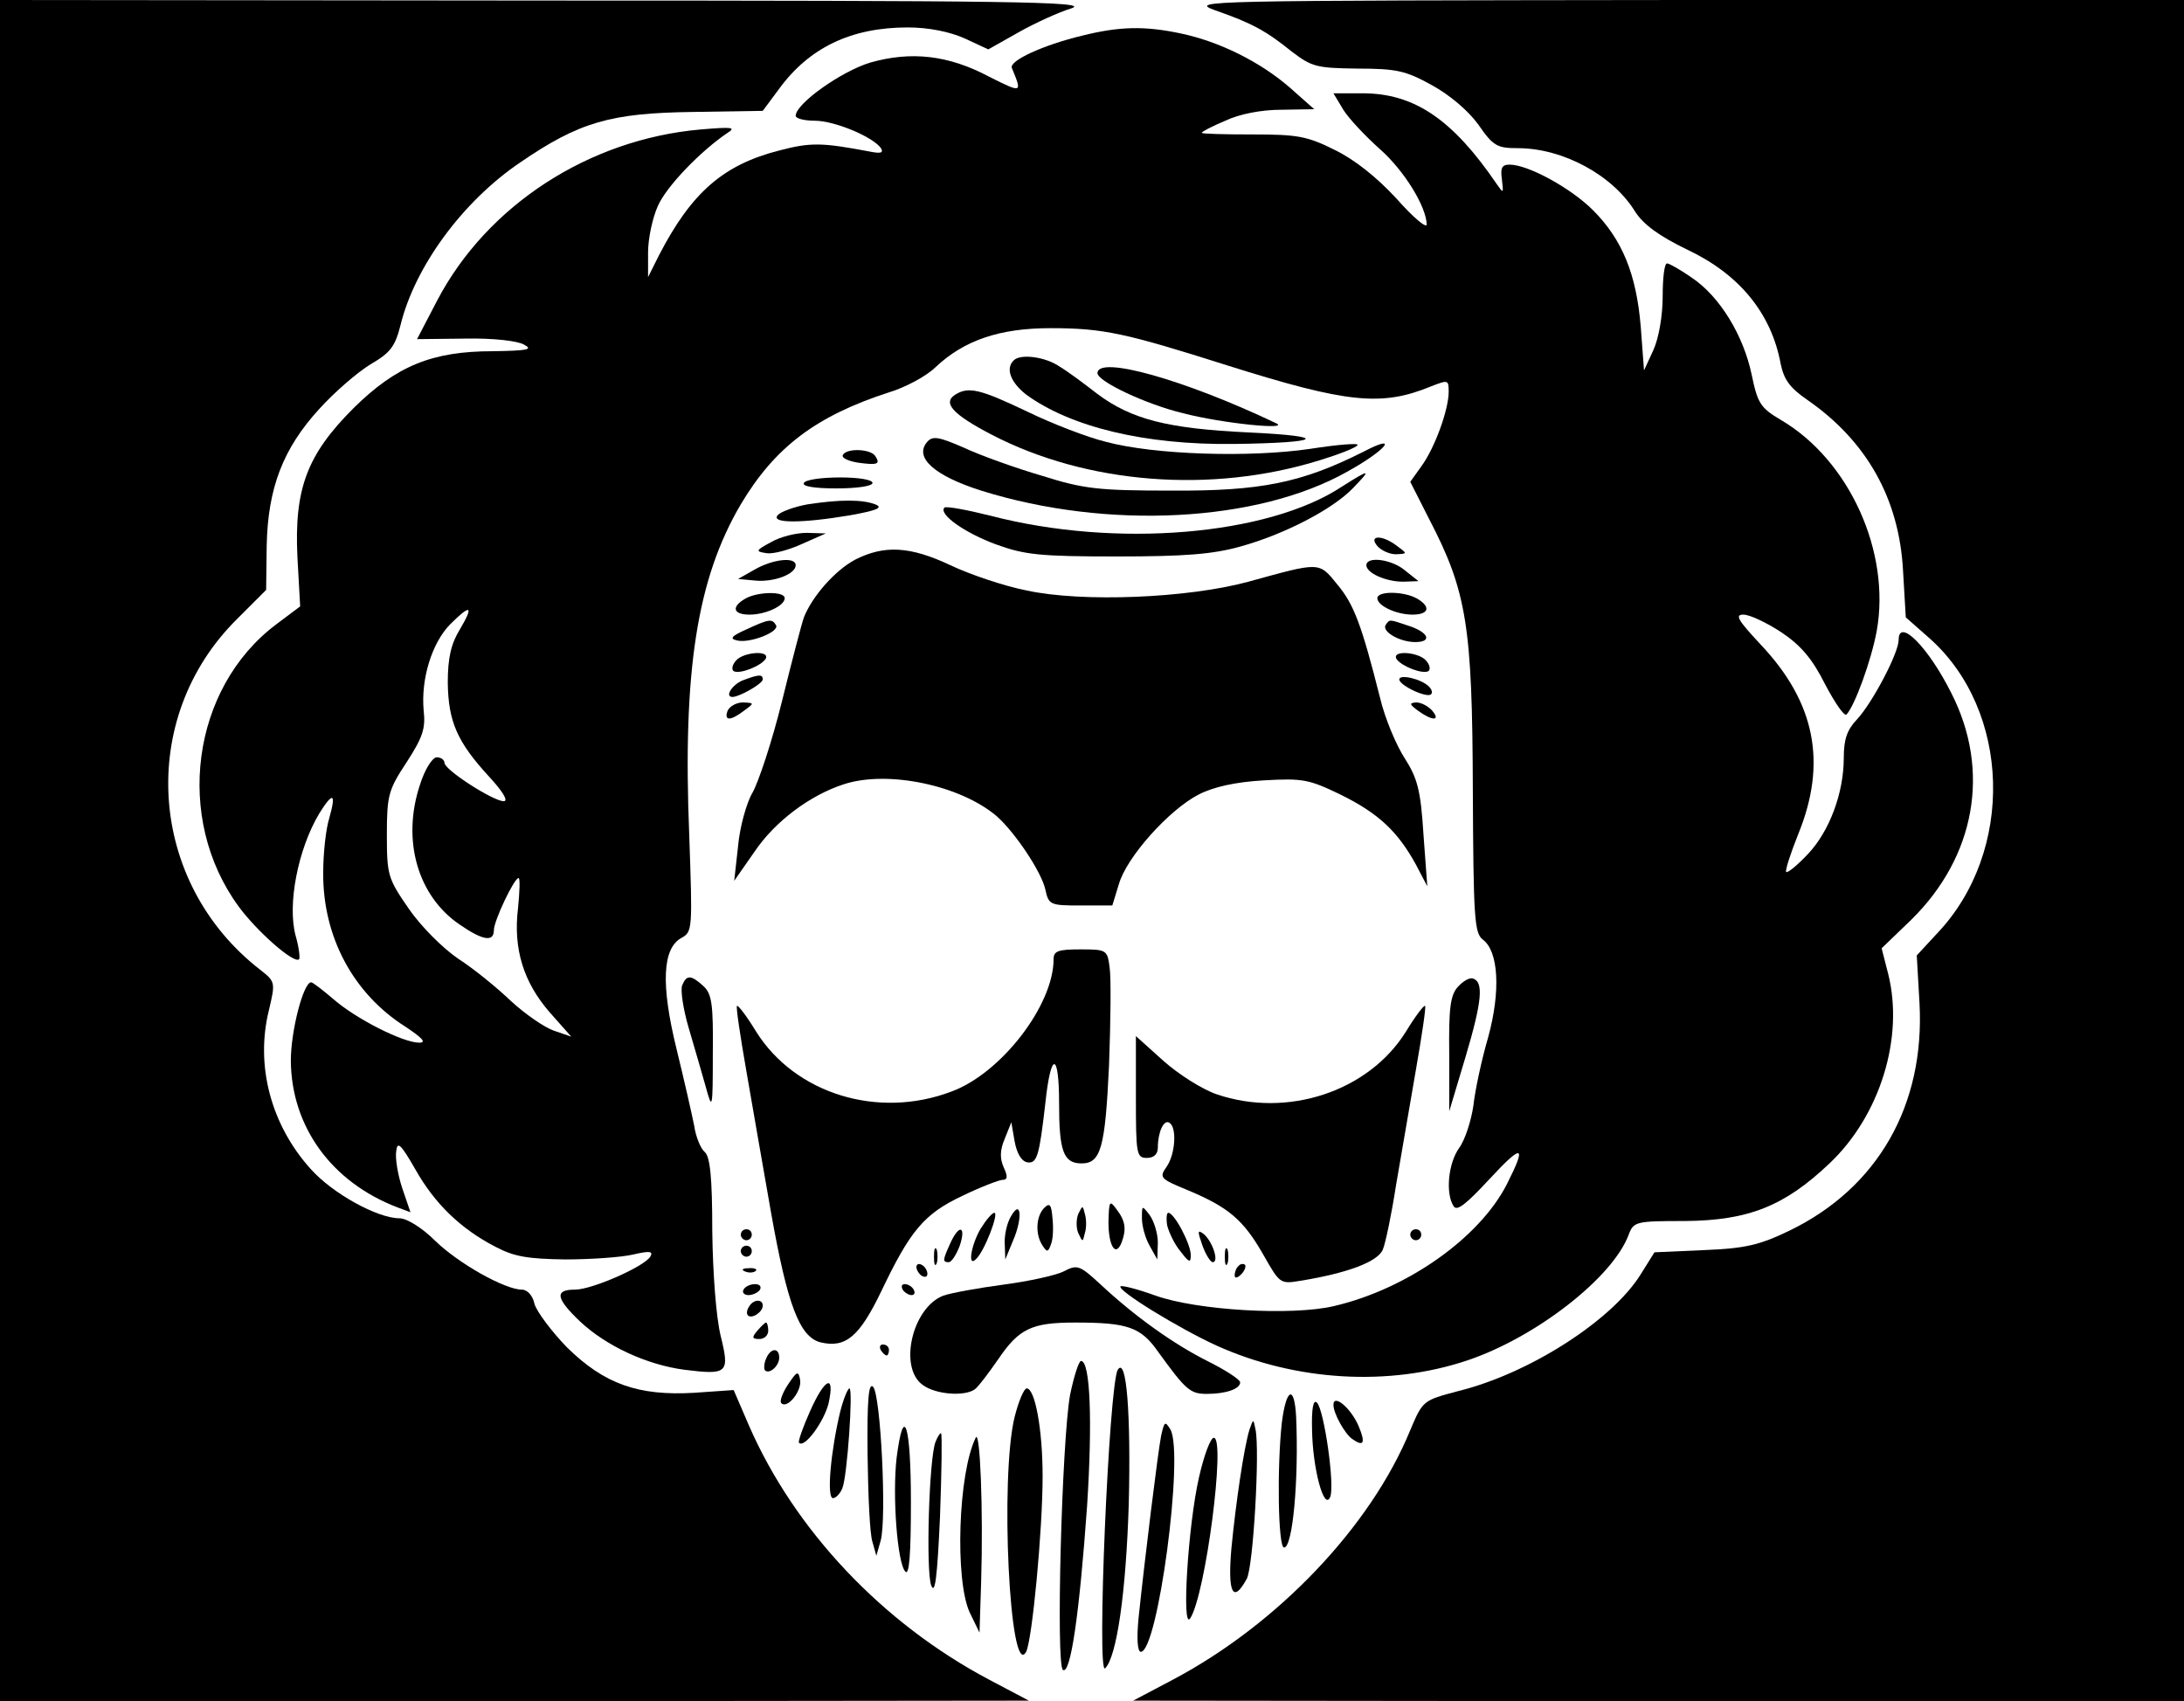 <?xml version="1.0" standalone="no"?>
<!DOCTYPE svg PUBLIC "-//W3C//DTD SVG 20010904//EN"
 "http://www.w3.org/TR/2001/REC-SVG-20010904/DTD/svg10.dtd">
<svg version="1.0" xmlns="http://www.w3.org/2000/svg"
 width="398pt" height="310pt" viewBox="0 0 398 310"
 preserveAspectRatio="xMidYMid meet">

<g transform="translate(0,310) scale(0.1,-0.1)"
fill="#000000" stroke="none">
<path d="M0 1550 l0 -1550 938 0 937 1 -72 38 c-195 103 -355 273 -438 463
l-28 65 -72 -5 c-102 -6 -164 16 -232 83 -28 29 -55 65 -59 79 -3 15 -13 26
-23 26 -31 0 -116 48 -158 89 -24 24 -52 41 -65 41 -40 0 -122 45 -162 90 -72
80 -101 188 -76 289 12 51 12 52 -16 74 -205 159 -225 458 -42 639 l53 53 1
80 c2 106 30 178 96 250 28 31 70 67 93 81 36 21 45 32 55 72 26 106 113 225
218 296 108 74 165 90 315 92 l127 2 29 39 c55 76 132 113 235 113 39 0 77 -8
104 -20 l43 -20 55 31 c30 17 74 37 97 44 35 12 -115 14 -955 14 l-998 1 0
-1550z"/>
<path d="M2215 3081 c66 -23 92 -37 139 -75 37 -28 45 -30 120 -31 71 0 88 -4
135 -30 33 -18 67 -47 85 -72 27 -39 34 -43 72 -43 82 0 173 -49 214 -116 15
-23 43 -44 95 -69 95 -45 153 -116 170 -208 6 -29 17 -44 49 -66 108 -75 167
-180 174 -311 l5 -85 42 -37 c150 -132 157 -390 15 -539 l-37 -40 5 -87 c10
-186 -76 -337 -238 -415 -54 -26 -80 -32 -155 -35 l-90 -4 -25 -40 c-52 -84
-203 -181 -333 -213 -64 -17 -64 -17 -87 -71 -72 -176 -242 -354 -433 -455
l-72 -38 958 -1 957 0 0 1550 0 1550 -907 0 c-889 -1 -907 -1 -858 -19z"/>
<path d="M1972 3035 c-71 -17 -134 -46 -128 -59 19 -46 19 -46 -41 -16 -75 40
-143 47 -217 26 -53 -16 -136 -75 -136 -97 0 -5 16 -9 35 -9 36 0 108 -30 121
-51 4 -8 -2 -9 -22 -5 -85 16 -106 17 -163 2 -103 -26 -161 -77 -220 -191
l-20 -40 0 45 c0 25 8 63 18 85 16 36 78 100 127 133 16 10 8 11 -50 6 -203
-18 -388 -138 -479 -311 l-37 -71 88 1 c50 1 95 -4 107 -11 17 -9 7 -11 -57
-12 -111 0 -176 -27 -254 -104 -84 -84 -108 -146 -102 -271 l5 -90 -44 -33
c-154 -116 -186 -353 -68 -514 33 -45 101 -105 110 -96 2 2 0 21 -6 42 -16 57
4 159 43 224 25 40 31 37 18 -9 -6 -19 -11 -63 -11 -99 -1 -117 55 -221 150
-281 30 -20 39 -29 25 -29 -30 0 -116 44 -156 79 -20 17 -38 31 -41 31 -14 0
-37 -88 -37 -143 1 -120 74 -221 194 -267 l24 -9 -15 44 c-8 24 -13 54 -11 67
2 19 8 14 35 -33 35 -62 82 -108 146 -141 34 -18 59 -22 127 -23 47 0 103 4
124 9 30 7 37 6 31 -4 -11 -18 -106 -60 -137 -60 -38 0 -35 -16 9 -58 48 -45
122 -79 190 -88 80 -10 83 -6 66 63 -8 34 -14 112 -15 190 0 98 -4 136 -14
144 -7 6 -16 27 -19 48 -4 20 -18 82 -32 139 -29 118 -26 184 9 203 20 11 20
16 14 188 -12 298 14 466 94 602 62 104 137 161 270 204 30 9 69 30 85 46 52
49 117 71 209 71 97 0 137 -9 323 -68 219 -69 281 -75 371 -38 31 12 32 12 32
-10 0 -32 -25 -102 -50 -136 l-20 -28 35 -69 c68 -131 78 -194 79 -490 1 -237
3 -263 18 -275 29 -21 33 -94 10 -178 -12 -41 -24 -97 -27 -125 -4 -27 -15
-62 -26 -77 -20 -28 -25 -83 -10 -106 6 -10 23 4 64 48 62 67 70 65 33 -8 -50
-98 -182 -191 -315 -222 -76 -18 -249 -8 -325 19 -33 12 -61 19 -64 17 -7 -7
105 -76 175 -108 144 -65 314 -75 457 -27 125 42 265 151 294 229 9 24 13 25
103 25 115 1 181 27 263 105 92 87 136 229 107 345 l-12 47 54 52 c117 115
145 272 73 413 -42 84 -96 138 -96 97 0 -24 -48 -115 -76 -145 -18 -19 -24
-36 -24 -70 0 -64 -26 -134 -66 -176 -19 -20 -36 -34 -39 -32 -2 3 8 34 22 69
53 130 31 240 -68 345 -42 45 -48 55 -32 55 12 0 43 -15 69 -32 36 -24 57 -49
80 -95 18 -34 35 -59 39 -55 15 16 45 98 55 152 26 144 -50 312 -175 385 -37
22 -42 30 -53 83 -15 71 -58 142 -109 176 -20 14 -41 26 -45 26 -5 0 -8 -27
-8 -60 0 -35 -7 -76 -17 -98 l-17 -37 -6 80 c-8 96 -34 159 -87 212 -40 40
-118 83 -152 83 -14 0 -17 -6 -14 -27 3 -26 3 -26 -9 -9 -81 119 -151 166
-245 166 l-53 0 18 -30 c10 -16 40 -48 67 -72 44 -39 84 -104 85 -137 0 -8
-25 13 -55 47 -36 39 -76 71 -113 89 -50 25 -68 28 -149 28 -51 0 -93 1 -93 3
0 2 19 12 43 22 25 12 65 20 102 20 l60 1 -44 39 c-54 47 -128 84 -199 99 -66
14 -112 13 -180 -4z m-1134 -1082 c-16 -26 -22 -52 -22 -97 1 -71 17 -108 76
-172 24 -26 35 -44 26 -44 -19 0 -108 57 -108 70 0 5 -6 10 -14 10 -8 0 -22
-22 -31 -51 -33 -100 -4 -202 73 -254 42 -29 62 -32 62 -10 0 17 37 95 45 95
3 0 2 -25 -1 -55 -9 -74 10 -135 58 -190 l39 -44 -32 11 c-17 6 -52 30 -78 54
-25 24 -68 59 -96 77 -28 19 -68 59 -90 91 -38 55 -40 61 -40 135 0 72 3 82
36 132 29 45 35 61 31 95 -5 57 15 122 48 156 38 38 44 35 18 -9z"/>
<path d="M1847 2443 c-15 -15 -5 -40 23 -62 81 -59 216 -92 378 -90 162 2 178
14 27 21 -148 7 -213 24 -275 70 -23 18 -54 41 -69 50 -26 18 -72 24 -84 11z"/>
<path d="M2000 2420 c0 -15 89 -57 156 -73 73 -19 198 -31 169 -18 -166 79
-325 124 -325 91z"/>
<path d="M1741 2381 c-24 -15 -5 -36 66 -73 173 -90 400 -108 597 -47 36 11
67 23 70 28 3 4 -36 1 -87 -7 -109 -16 -283 -11 -372 13 -33 8 -98 33 -143 55
-86 41 -107 46 -131 31z"/>
<path d="M1689 2294 c-23 -28 14 -61 99 -88 230 -72 504 -58 668 35 72 40 94
70 29 36 -113 -57 -188 -72 -350 -71 -133 0 -160 3 -236 27 -48 14 -112 37
-142 51 -48 21 -58 22 -68 10z"/>
<path d="M1536 2271 c-3 -5 9 -11 27 -14 36 -5 42 -3 32 12 -8 13 -52 15 -59
2z"/>
<path d="M2445 2213 c-135 -89 -412 -112 -639 -53 -44 11 -82 18 -85 15 -11
-12 37 -46 94 -67 52 -19 80 -22 220 -22 124 0 175 4 225 18 80 22 169 68 206
107 34 35 31 35 -21 2z"/>
<path d="M1465 2220 c-4 -6 18 -10 59 -10 37 0 66 4 66 10 0 6 -26 10 -59 10
-33 0 -63 -4 -66 -10z"/>
<path d="M1472 2181 c-23 -4 -48 -13 -54 -19 -16 -16 42 -16 131 -1 50 9 61
14 46 20 -24 9 -64 9 -123 0z"/>
<path d="M1405 2112 c-28 -15 -29 -17 -8 -20 12 -2 41 6 65 17 l43 19 -35 1
c-19 0 -48 -7 -65 -17z"/>
<path d="M2510 2105 c7 -8 22 -15 34 -15 21 1 21 1 2 15 -27 21 -53 20 -36 0z"/>
<path d="M1558 2080 c-37 -20 -78 -67 -93 -105 -4 -11 -22 -80 -40 -153 -18
-73 -43 -148 -54 -167 -11 -19 -23 -63 -26 -97 l-7 -63 37 53 c37 55 101 103
163 123 80 26 212 -2 278 -58 34 -30 82 -102 89 -134 6 -28 9 -29 64 -29 l58
0 12 39 c14 49 91 135 145 163 27 14 67 23 119 26 71 4 82 2 140 -26 69 -34
104 -67 137 -127 l21 -40 -7 95 c-5 80 -11 102 -34 138 -15 23 -36 72 -45 110
-34 135 -48 171 -78 207 -34 42 -31 41 -162 5 -110 -30 -303 -38 -404 -16 -41
8 -103 29 -139 46 -74 35 -121 37 -174 10z"/>
<path d="M1375 2062 l-30 -17 32 -3 c34 -3 73 12 73 28 0 16 -42 11 -75 -8z"/>
<path d="M2490 2070 c0 -14 35 -30 67 -30 l28 1 -24 19 c-24 21 -71 27 -71 10z"/>
<path d="M1358 2009 c-26 -15 -22 -29 8 -29 29 0 64 16 64 30 0 13 -50 12 -72
-1z"/>
<path d="M2510 2010 c0 -14 35 -30 64 -30 31 0 34 15 7 30 -25 13 -71 13 -71
0z"/>
<path d="M1360 1953 c-27 -12 -31 -17 -17 -20 23 -6 79 16 71 28 -7 12 -13 11
-54 -8z"/>
<path d="M2525 1961 c-7 -12 26 -31 54 -31 31 0 25 17 -10 29 -39 13 -36 13
-44 2z"/>
<path d="M1341 1896 c-7 -8 -8 -16 -4 -19 11 -6 49 9 58 22 10 17 -41 13 -54
-3z"/>
<path d="M2545 1899 c9 -13 47 -28 58 -22 4 3 3 11 -4 19 -13 16 -64 20 -54 3z"/>
<path d="M1353 1860 c-19 -8 -33 -30 -18 -30 12 0 55 24 55 32 0 10 -8 9 -37
-2z"/>
<path d="M2550 1862 c0 -11 51 -35 58 -27 3 3 1 9 -4 14 -14 14 -54 23 -54 13z"/>
<path d="M1326 1805 c-7 -19 5 -19 30 0 19 14 19 14 -2 15 -12 0 -24 -7 -28
-15z"/>
<path d="M2584 1805 c26 -19 42 -19 26 0 -7 8 -20 15 -29 15 -13 -1 -13 -3 3
-15z"/>
<path d="M1920 1352 c0 -84 -96 -208 -186 -241 -134 -51 -285 -4 -356 109 -17
28 -33 49 -35 47 -2 -2 6 -55 17 -118 11 -63 31 -179 45 -258 30 -169 52 -227
90 -237 46 -11 71 10 111 93 53 111 78 141 148 174 33 16 67 29 73 29 9 0 10
6 2 23 -7 16 -7 31 2 52 l12 30 6 -35 c4 -21 12 -36 23 -38 18 -3 22 12 33
108 10 95 25 94 25 0 0 -88 8 -110 41 -110 35 0 43 28 50 178 3 81 4 162 1
180 -4 31 -6 32 -53 32 -41 0 -49 -3 -49 -18z"/>
<path d="M1243 1304 c-3 -9 2 -43 12 -77 10 -34 24 -82 31 -107 12 -44 13 -43
13 61 1 90 -2 108 -17 122 -23 21 -31 21 -39 1z"/>
<path d="M2657 1302 c-14 -15 -17 -39 -16 -123 l0 -104 30 100 c30 101 33 136
13 142 -6 2 -18 -5 -27 -15z"/>
<path d="M2562 1220 c-68 -109 -216 -158 -345 -114 -26 9 -69 36 -97 61 l-50
45 0 -111 c0 -104 1 -111 20 -111 13 0 20 7 20 19 0 28 11 52 21 45 14 -8 11
-57 -5 -80 -14 -20 -12 -22 39 -43 74 -31 101 -54 137 -117 30 -53 31 -54 67
-48 87 14 142 35 151 57 5 12 16 65 24 117 9 52 25 146 36 209 11 63 19 116
17 118 -2 2 -18 -19 -35 -47z"/>
<path d="M1903 899 c-15 -15 -17 -48 -3 -69 8 -12 10 -12 15 2 4 9 5 30 3 48
-2 25 -5 29 -15 19z"/>
<path d="M2020 873 c0 -43 13 -65 24 -37 9 24 7 39 -9 60 -13 18 -14 16 -15
-23z"/>
<path d="M1842 883 c-7 -12 -12 -34 -11 -50 l1 -28 14 34 c18 41 15 78 -4 44z"/>
<path d="M1965 888 c-4 -10 -4 -26 0 -35 8 -17 8 -17 12 0 3 9 3 25 0 35 -4
16 -4 16 -12 0z"/>
<path d="M2081 880 c0 -14 6 -36 14 -50 l14 -25 1 31 c0 16 -7 39 -15 50 -14
18 -14 18 -14 -6z"/>
<path d="M1787 861 c-18 -31 -24 -72 -8 -55 15 14 42 84 33 84 -4 0 -15 -13
-25 -29z"/>
<path d="M2127 867 c3 -12 13 -34 24 -47 16 -21 19 -22 19 -7 0 20 -30 77 -41
77 -3 0 -4 -10 -2 -23z"/>
<path d="M1350 850 c0 -5 5 -10 10 -10 6 0 10 5 10 10 0 6 -4 10 -10 10 -5 0
-10 -4 -10 -10z"/>
<path d="M1732 835 c-14 -31 -15 -35 -3 -35 5 0 14 14 20 30 12 36 -1 40 -17
5z"/>
<path d="M2191 831 c6 -17 15 -31 19 -31 12 0 0 37 -16 51 -12 9 -12 6 -3 -20z"/>
<path d="M2570 850 c0 -5 5 -10 10 -10 6 0 10 5 10 10 0 6 -4 10 -10 10 -5 0
-10 -4 -10 -10z"/>
<path d="M1350 820 c0 -5 5 -10 10 -10 6 0 10 5 10 10 0 6 -4 10 -10 10 -5 0
-10 -4 -10 -10z"/>
<path d="M1702 810 c0 -14 2 -19 5 -12 2 6 2 18 0 25 -3 6 -5 1 -5 -13z"/>
<path d="M2232 810 c0 -14 2 -19 5 -12 2 6 2 18 0 25 -3 6 -5 1 -5 -13z"/>
<path d="M1670 791 c0 -5 5 -13 10 -16 6 -3 10 -2 10 4 0 5 -4 13 -10 16 -5 3
-10 2 -10 -4z"/>
<path d="M1938 783 c-14 -7 -64 -18 -110 -24 -45 -6 -95 -15 -109 -20 -57 -22
-82 -132 -37 -163 23 -17 75 -21 94 -8 6 4 25 29 43 55 38 56 61 67 140 67 96
0 120 -8 152 -54 50 -69 58 -76 88 -76 35 0 61 9 61 21 0 5 -26 22 -58 38 -64
32 -135 83 -197 141 -38 35 -42 36 -67 23z"/>
<path d="M2257 793 c-4 -3 -7 -11 -7 -17 0 -6 5 -5 12 2 6 6 9 14 7 17 -3 3
-9 2 -12 -2z"/>
<path d="M1358 783 c7 -3 16 -2 19 1 4 3 -2 6 -13 5 -11 0 -14 -3 -6 -6z"/>
<path d="M1355 750 c-3 -5 1 -10 9 -10 8 0 18 5 21 10 3 6 -1 10 -9 10 -8 0
-18 -4 -21 -10z"/>
<path d="M1645 750 c3 -5 11 -10 16 -10 6 0 7 5 4 10 -3 6 -11 10 -16 10 -6 0
-7 -4 -4 -10z"/>
<path d="M1365 719 c-4 -6 -5 -13 -2 -16 7 -7 27 6 27 18 0 12 -17 12 -25 -2z"/>
<path d="M1380 675 c-10 -12 -10 -15 4 -15 9 0 16 7 16 15 0 8 -2 15 -4 15 -2
0 -9 -7 -16 -15z"/>
<path d="M1605 640 c3 -5 8 -10 11 -10 2 0 4 5 4 10 0 6 -5 10 -11 10 -5 0 -7
-4 -4 -10z"/>
<path d="M1396 624 c-4 -9 -4 -19 -2 -21 8 -8 26 8 26 23 0 19 -16 18 -24 -2z"/>
<path d="M1950 558 c-15 -84 -26 -493 -13 -501 14 -9 30 102 44 298 10 155 6
265 -11 265 -4 0 -13 -28 -20 -62z"/>
<path d="M2037 604 c-16 -26 -39 -560 -23 -544 21 21 38 137 43 300 4 163 -4
269 -20 244z"/>
<path d="M1436 577 c-10 -15 -16 -31 -12 -34 11 -11 38 23 34 43 -3 17 -6 15
-22 -9z"/>
<path d="M1476 528 c-13 -29 -22 -55 -20 -57 10 -11 46 39 54 72 12 55 -7 46
-34 -15z"/>
<path d="M1581 450 c1 -74 4 -146 9 -160 l7 -25 8 28 c11 41 0 266 -14 280 -8
8 -11 -23 -10 -123z"/>
<path d="M1531 527 c-17 -71 -25 -157 -13 -157 5 0 13 8 17 18 9 21 20 182 13
182 -3 0 -11 -19 -17 -43z"/>
<path d="M1849 518 c-27 -109 -9 -482 21 -428 11 22 30 221 30 320 0 86 -14
160 -29 160 -5 0 -15 -24 -22 -52z"/>
<path d="M2336 508 c-9 -81 -7 -228 4 -228 16 0 27 125 22 238 -3 59 -18 53
-26 -10z"/>
<path d="M2391 495 c1 -71 22 -149 33 -123 9 20 -11 159 -24 172 -7 7 -10 -12
-9 -49z"/>
<path d="M2430 540 c0 -16 21 -53 34 -62 21 -15 25 -8 12 23 -14 33 -46 60
-46 39z"/>
<path d="M2116 484 c-6 -31 -30 -226 -41 -331 -4 -40 -2 -63 4 -63 31 0 79
360 54 405 -10 16 -11 15 -17 -11z"/>
<path d="M2277 495 c-10 -32 -25 -134 -33 -217 -7 -81 3 -101 28 -55 12 22 24
234 16 272 -4 20 -4 20 -11 0z"/>
<path d="M1634 444 c-8 -68 1 -193 16 -208 7 -7 10 32 10 127 0 141 -13 182
-26 81z"/>
<path d="M1705 473 c-12 -29 -18 -236 -8 -262 7 -18 11 15 16 125 3 82 4 150
2 152 -1 2 -6 -5 -10 -15z"/>
<path d="M1778 480 c-32 -65 -38 -259 -11 -318 l18 -37 3 93 c4 131 -2 280
-10 262z"/>
<path d="M2185 408 c-20 -87 -32 -281 -16 -257 28 43 65 329 43 329 -6 0 -18
-32 -27 -72z"/>
</g>
</svg>
